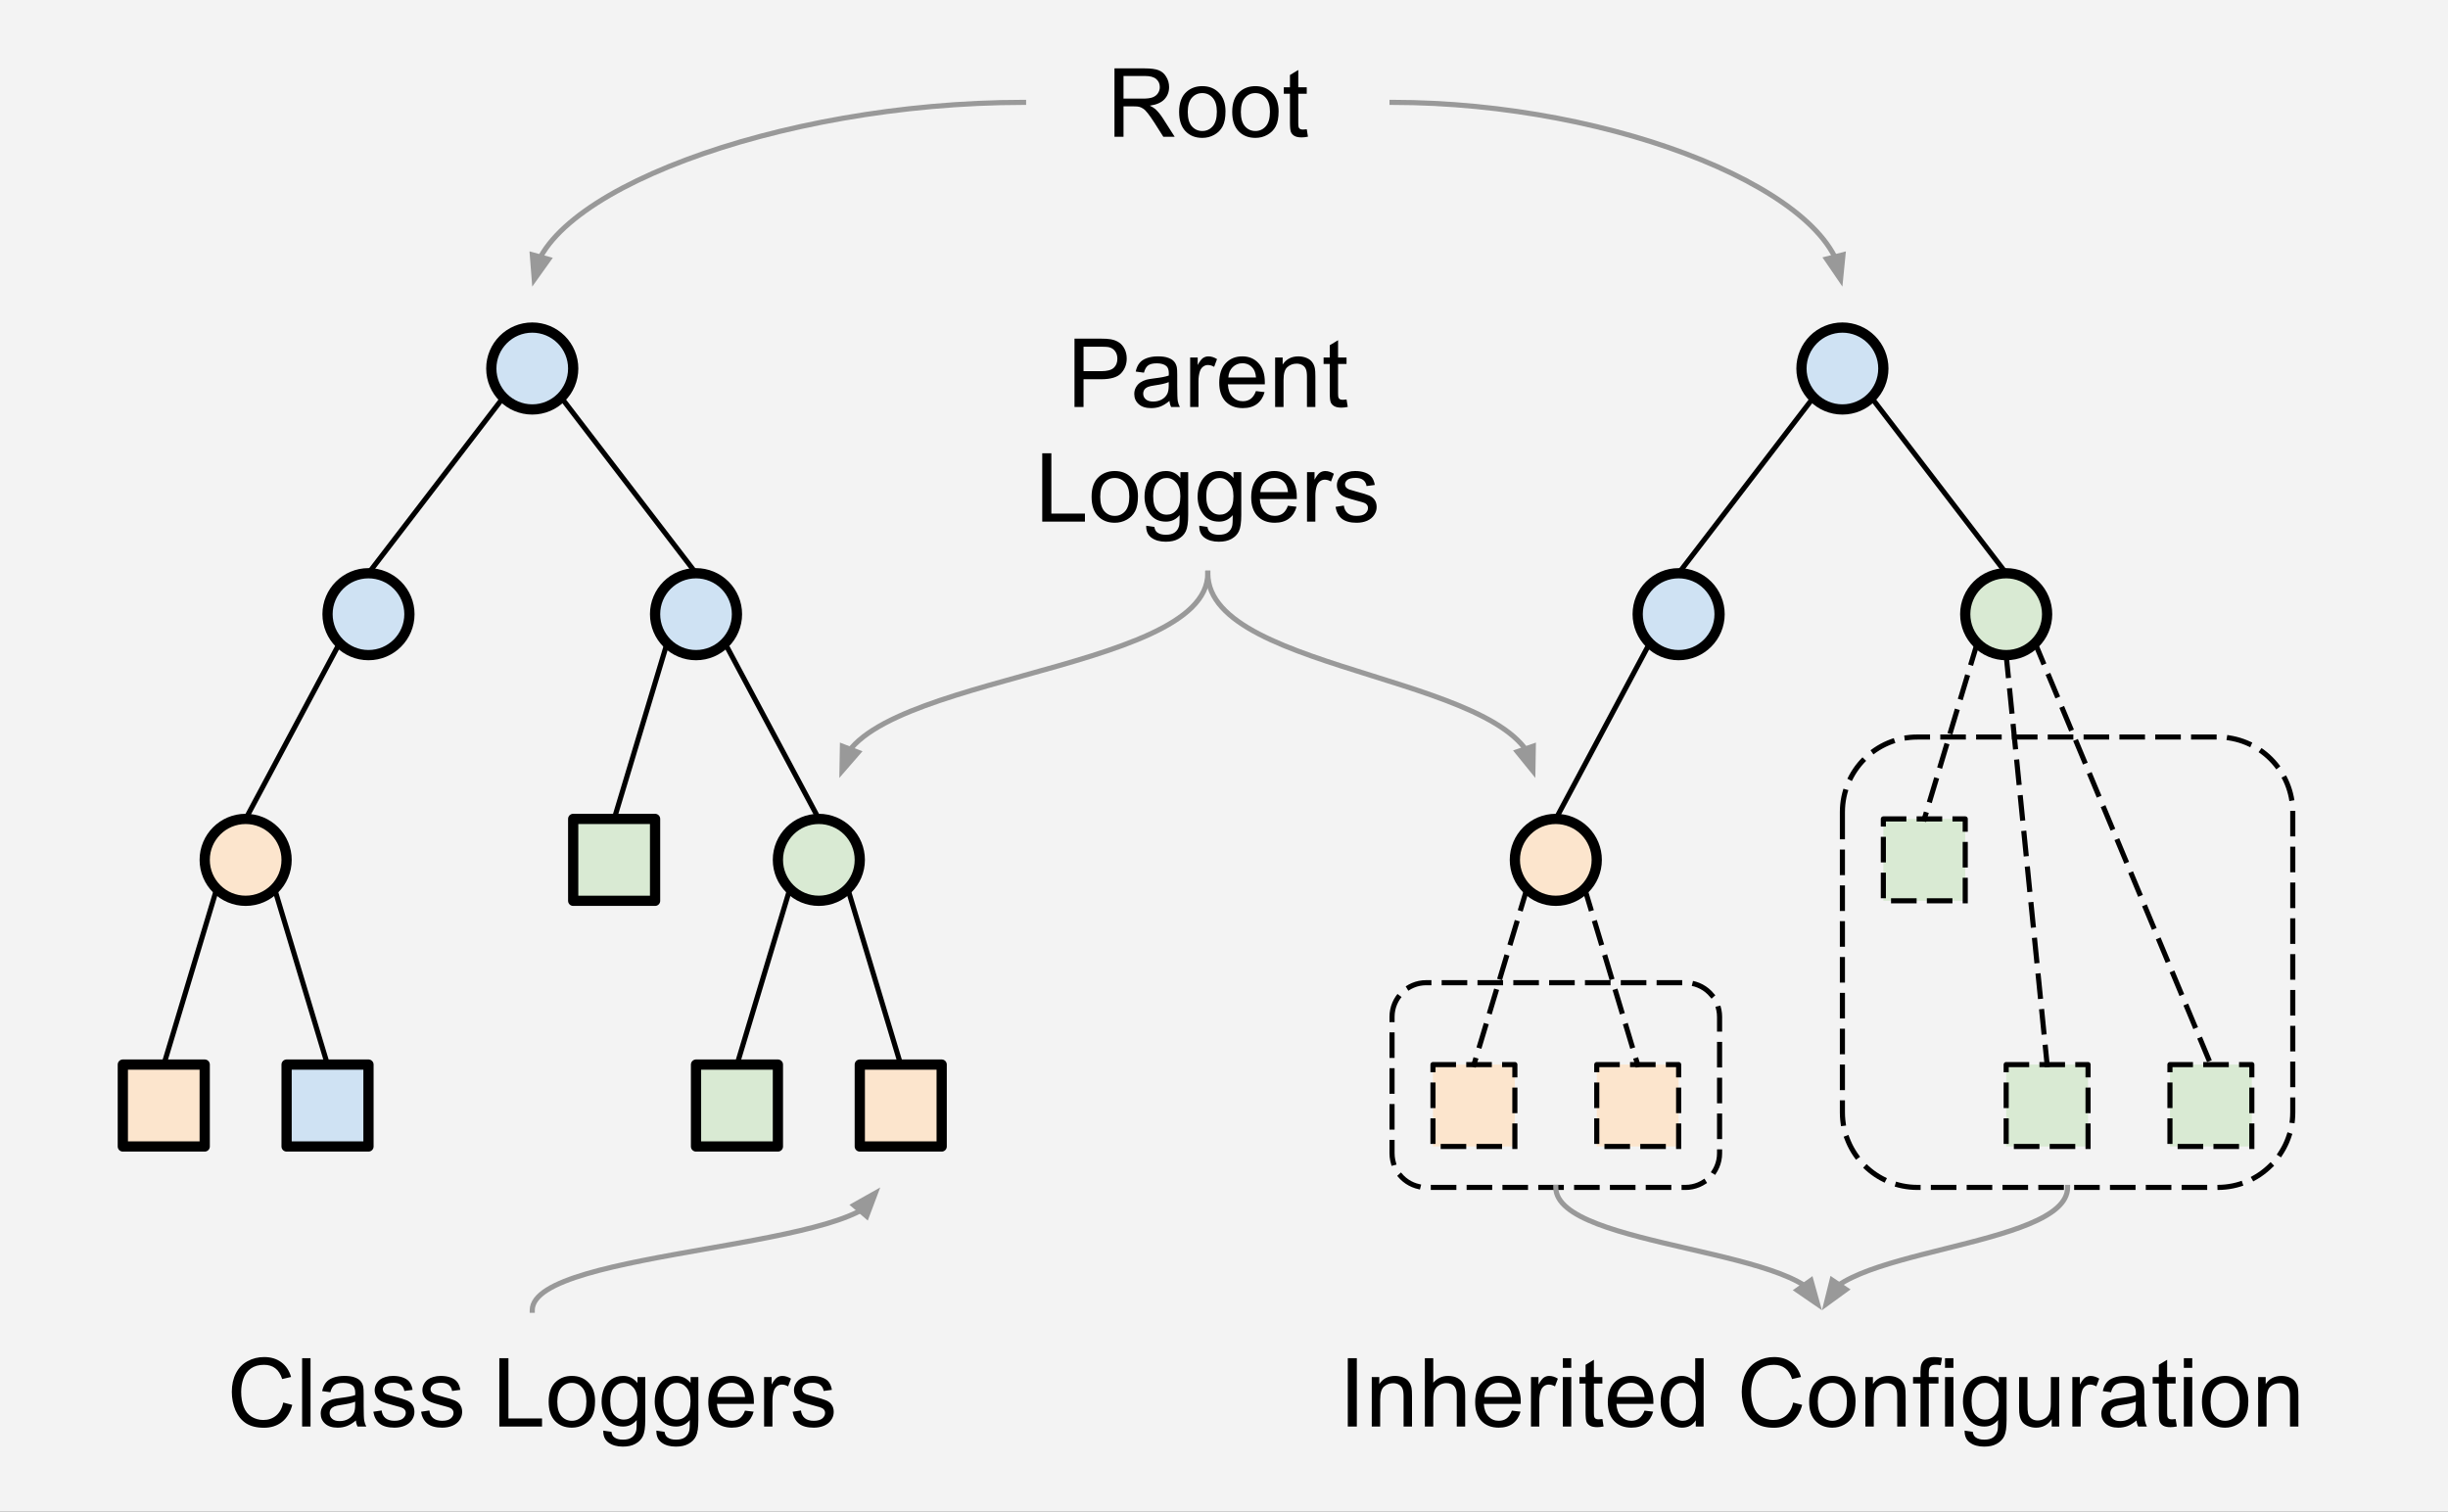 <svg version="1.1" viewBox="0.0 0.0 478.331 295.36" fill="none" stroke="none" stroke-linecap="square" stroke-miterlimit="10" xmlns:xlink="http://www.w3.org/1999/xlink" xmlns="http://www.w3.org/2000/svg"><rect x="0.0" y="0.0" width="478.331" height="295.36" fill="#333333" stroke="none"/><clipPath id="p.0"><path d="m0 0l478.331 0l0 295.36l-478.331 0l0 -295.36z" clip-rule="nonzero"/></clipPath><g clip-path="url(#p.0)"><path fill="#000000" fill-opacity="0.0" d="m0 0l478.331 0l0 295.36l-478.331 0z" fill-rule="evenodd"/><path fill="#f3f3f3" d="m0 0l480.0 0l0 296.0l-480.0 0z" fill-rule="evenodd"/><path fill="#000000" fill-opacity="0.0" d="m288.0 152.0l24.0 0l0 24.0l-24.0 0z" fill-rule="evenodd"/><path fill="#000000" fill-opacity="0.0" d="m152.0 152.0l24.0 0l0 24.0l-24.0 0z" fill-rule="evenodd"/><path fill="#000000" fill-opacity="0.0" d="m88.0 56.0l32.0 0l0 32.0l-32.0 0z" fill-rule="evenodd"/><path fill="#000000" fill-opacity="0.0" d="m344.0 56.0l32.0 0l0 32.0l-32.0 0z" fill-rule="evenodd"/><path fill="#000000" fill-opacity="0.0" d="m272.0 198.667l0 0c0 -3.682 2.985 -6.667 6.667 -6.667l50.666 0c1.768 0 3.464 0.702 4.714 1.953c1.25 1.25 1.953 2.946 1.953 4.714l0 26.666c0 3.682 -2.985 6.667 -6.667 6.667l-50.666 0c-3.682 0 -6.667 -2.985 -6.667 -6.667z" fill-rule="evenodd"/><path stroke="#000000" stroke-width="1.0" stroke-linejoin="round" stroke-linecap="butt" stroke-dasharray="4.0,3.0" d="m272.0 198.667l0 0c0 -3.682 2.985 -6.667 6.667 -6.667l50.666 0c1.768 0 3.464 0.702 4.714 1.953c1.25 1.25 1.953 2.946 1.953 4.714l0 26.666c0 3.682 -2.985 6.667 -6.667 6.667l-50.666 0c-3.682 0 -6.667 -2.985 -6.667 -6.667z" fill-rule="evenodd"/><path fill="#000000" fill-opacity="0.0" d="m360.0 158.667l0 0c0 -8.1 6.567 -14.667 14.667 -14.667l58.666 0l0 0c3.89 0 7.621 1.545 10.371 4.296c2.751 2.751 4.296 6.481 4.296 10.371l0 58.666c0 8.1 -6.567 14.667 -14.667 14.667l-58.666 0c-8.1 0 -14.667 -6.567 -14.667 -14.667z" fill-rule="evenodd"/><path stroke="#000000" stroke-width="1.0" stroke-linejoin="round" stroke-linecap="butt" stroke-dasharray="4.0,3.0" d="m360.0 158.667l0 0c0 -8.1 6.567 -14.667 14.667 -14.667l58.666 0l0 0c3.89 0 7.621 1.545 10.371 4.296c2.751 2.751 4.296 6.481 4.296 10.371l0 58.666c0 8.1 -6.567 14.667 -14.667 14.667l-58.666 0c-8.1 0 -14.667 -6.567 -14.667 -14.667z" fill-rule="evenodd"/><path fill="#cfe2f3" d="m96.0 72.0l0 0c0 -4.418 3.582 -8.0 8.0 -8.0l0 0c2.122 0 4.157 0.843 5.657 2.343c1.5 1.5 2.343 3.535 2.343 5.657l0 0c0 4.418 -3.582 8.0 -8.0 8.0l0 0c-4.418 0 -8.0 -3.582 -8.0 -8.0z" fill-rule="evenodd"/><path stroke="#000000" stroke-width="2.0" stroke-linejoin="round" stroke-linecap="butt" d="m96.0 72.0l0 0c0 -4.418 3.582 -8.0 8.0 -8.0l0 0c2.122 0 4.157 0.843 5.657 2.343c1.5 1.5 2.343 3.535 2.343 5.657l0 0c0 4.418 -3.582 8.0 -8.0 8.0l0 0c-4.418 0 -8.0 -3.582 -8.0 -8.0z" fill-rule="evenodd"/><path fill="#cfe2f3" d="m64.0 120.0l0 0c0 -4.418 3.582 -8.0 8.0 -8.0l0 0c2.122 0 4.157 0.843 5.657 2.343c1.5 1.5 2.343 3.535 2.343 5.657l0 0c0 4.418 -3.582 8.0 -8.0 8.0l0 0c-4.418 0 -8.0 -3.582 -8.0 -8.0z" fill-rule="evenodd"/><path stroke="#000000" stroke-width="2.0" stroke-linejoin="round" stroke-linecap="butt" d="m64.0 120.0l0 0c0 -4.418 3.582 -8.0 8.0 -8.0l0 0c2.122 0 4.157 0.843 5.657 2.343c1.5 1.5 2.343 3.535 2.343 5.657l0 0c0 4.418 -3.582 8.0 -8.0 8.0l0 0c-4.418 0 -8.0 -3.582 -8.0 -8.0z" fill-rule="evenodd"/><path fill="#cfe2f3" d="m128.0 120.0l0 0c0 -4.418 3.582 -8.0 8.0 -8.0l0 0c2.122 0 4.157 0.843 5.657 2.343c1.5 1.5 2.343 3.535 2.343 5.657l0 0c0 4.418 -3.582 8.0 -8.0 8.0l0 0c-4.418 0 -8.0 -3.582 -8.0 -8.0z" fill-rule="evenodd"/><path stroke="#000000" stroke-width="2.0" stroke-linejoin="round" stroke-linecap="butt" d="m128.0 120.0l0 0c0 -4.418 3.582 -8.0 8.0 -8.0l0 0c2.122 0 4.157 0.843 5.657 2.343c1.5 1.5 2.343 3.535 2.343 5.657l0 0c0 4.418 -3.582 8.0 -8.0 8.0l0 0c-4.418 0 -8.0 -3.582 -8.0 -8.0z" fill-rule="evenodd"/><path fill="#fce5cd" d="m40.0 168.0l0 0c0 -4.418 3.582 -8.0 8.0 -8.0l0 0c2.122 0 4.157 0.843 5.657 2.343c1.5 1.5 2.343 3.535 2.343 5.657l0 0c0 4.418 -3.582 8.0 -8.0 8.0l0 0c-4.418 0 -8.0 -3.582 -8.0 -8.0z" fill-rule="evenodd"/><path stroke="#000000" stroke-width="2.0" stroke-linejoin="round" stroke-linecap="butt" d="m40.0 168.0l0 0c0 -4.418 3.582 -8.0 8.0 -8.0l0 0c2.122 0 4.157 0.843 5.657 2.343c1.5 1.5 2.343 3.535 2.343 5.657l0 0c0 4.418 -3.582 8.0 -8.0 8.0l0 0c-4.418 0 -8.0 -3.582 -8.0 -8.0z" fill-rule="evenodd"/><path fill="#d9ead3" d="m112.0 160.0l16.0 0l0 16.0l-16.0 0z" fill-rule="evenodd"/><path stroke="#000000" stroke-width="2.0" stroke-linejoin="round" stroke-linecap="butt" d="m112.0 160.0l16.0 0l0 16.0l-16.0 0z" fill-rule="evenodd"/><path fill="#d9ead3" d="m152.0 168.0l0 0c0 -4.418 3.582 -8.0 8.0 -8.0l0 0c2.122 0 4.157 0.843 5.657 2.343c1.5 1.5 2.343 3.535 2.343 5.657l0 0c0 4.418 -3.582 8.0 -8.0 8.0l0 0c-4.418 0 -8.0 -3.582 -8.0 -8.0z" fill-rule="evenodd"/><path stroke="#000000" stroke-width="2.0" stroke-linejoin="round" stroke-linecap="butt" d="m152.0 168.0l0 0c0 -4.418 3.582 -8.0 8.0 -8.0l0 0c2.122 0 4.157 0.843 5.657 2.343c1.5 1.5 2.343 3.535 2.343 5.657l0 0c0 4.418 -3.582 8.0 -8.0 8.0l0 0c-4.418 0 -8.0 -3.582 -8.0 -8.0z" fill-rule="evenodd"/><path fill="#d9ead3" d="m136.0 208.0l16.0 0l0 16.0l-16.0 0z" fill-rule="evenodd"/><path stroke="#000000" stroke-width="2.0" stroke-linejoin="round" stroke-linecap="butt" d="m136.0 208.0l16.0 0l0 16.0l-16.0 0z" fill-rule="evenodd"/><path fill="#fce5cd" d="m168.0 208.0l16.0 0l0 16.0l-16.0 0z" fill-rule="evenodd"/><path stroke="#000000" stroke-width="2.0" stroke-linejoin="round" stroke-linecap="butt" d="m168.0 208.0l16.0 0l0 16.0l-16.0 0z" fill-rule="evenodd"/><path fill="#fce5cd" d="m24.0 208.0l16.0 0l0 16.0l-16.0 0z" fill-rule="evenodd"/><path stroke="#000000" stroke-width="2.0" stroke-linejoin="round" stroke-linecap="butt" d="m24.0 208.0l16.0 0l0 16.0l-16.0 0z" fill-rule="evenodd"/><path fill="#cfe2f3" d="m56.0 208.0l16.0 0l0 16.0l-16.0 0z" fill-rule="evenodd"/><path stroke="#000000" stroke-width="2.0" stroke-linejoin="round" stroke-linecap="butt" d="m56.0 208.0l16.0 0l0 16.0l-16.0 0z" fill-rule="evenodd"/><path fill="#000000" fill-opacity="0.0" d="m98.343 77.657l-26.331 34.331" fill-rule="evenodd"/><path stroke="#000000" stroke-width="1.0" stroke-linejoin="round" stroke-linecap="butt" d="m98.343 77.657l-26.331 34.331" fill-rule="evenodd"/><path fill="#000000" fill-opacity="0.0" d="m109.657 77.657l26.331 34.331" fill-rule="evenodd"/><path stroke="#000000" stroke-width="1.0" stroke-linejoin="round" stroke-linecap="butt" d="m109.657 77.657l26.331 34.331" fill-rule="evenodd"/><path fill="#000000" fill-opacity="0.0" d="m66.343 125.657l-18.331 34.331" fill-rule="evenodd"/><path stroke="#000000" stroke-width="1.0" stroke-linejoin="round" stroke-linecap="butt" d="m66.343 125.657l-18.331 34.331" fill-rule="evenodd"/><path fill="#000000" fill-opacity="0.0" d="m130.343 125.657l-10.331 34.331" fill-rule="evenodd"/><path stroke="#000000" stroke-width="1.0" stroke-linejoin="round" stroke-linecap="butt" d="m130.343 125.657l-10.331 34.331" fill-rule="evenodd"/><path fill="#000000" fill-opacity="0.0" d="m141.657 125.657l18.331 34.331" fill-rule="evenodd"/><path stroke="#000000" stroke-width="1.0" stroke-linejoin="round" stroke-linecap="butt" d="m141.657 125.657l18.331 34.331" fill-rule="evenodd"/><path fill="#000000" fill-opacity="0.0" d="m154.343 173.657l-10.331 34.331" fill-rule="evenodd"/><path stroke="#000000" stroke-width="1.0" stroke-linejoin="round" stroke-linecap="butt" d="m154.343 173.657l-10.331 34.331" fill-rule="evenodd"/><path fill="#000000" fill-opacity="0.0" d="m165.657 173.657l10.331 34.331" fill-rule="evenodd"/><path stroke="#000000" stroke-width="1.0" stroke-linejoin="round" stroke-linecap="butt" d="m165.657 173.657l10.331 34.331" fill-rule="evenodd"/><path fill="#000000" fill-opacity="0.0" d="m42.343 173.657l-10.331 34.331" fill-rule="evenodd"/><path stroke="#000000" stroke-width="1.0" stroke-linejoin="round" stroke-linecap="butt" d="m42.343 173.657l-10.331 34.331" fill-rule="evenodd"/><path fill="#000000" fill-opacity="0.0" d="m53.657 173.657l10.331 34.331" fill-rule="evenodd"/><path stroke="#000000" stroke-width="1.0" stroke-linejoin="round" stroke-linecap="butt" d="m53.657 173.657l10.331 34.331" fill-rule="evenodd"/><path fill="#cfe2f3" d="m352.0 72.0l0 0c0 -4.418 3.582 -8.0 8.0 -8.0l0 0c2.122 0 4.157 0.843 5.657 2.343c1.5 1.5 2.343 3.535 2.343 5.657l0 0c0 4.418 -3.582 8.0 -8.0 8.0l0 0c-4.418 0 -8.0 -3.582 -8.0 -8.0z" fill-rule="evenodd"/><path stroke="#000000" stroke-width="2.0" stroke-linejoin="round" stroke-linecap="butt" d="m352.0 72.0l0 0c0 -4.418 3.582 -8.0 8.0 -8.0l0 0c2.122 0 4.157 0.843 5.657 2.343c1.5 1.5 2.343 3.535 2.343 5.657l0 0c0 4.418 -3.582 8.0 -8.0 8.0l0 0c-4.418 0 -8.0 -3.582 -8.0 -8.0z" fill-rule="evenodd"/><path fill="#cfe2f3" d="m320.0 120.0l0 0c0 -4.418 3.582 -8.0 8.0 -8.0l0 0c2.122 0 4.157 0.843 5.657 2.343c1.5 1.5 2.343 3.535 2.343 5.657l0 0c0 4.418 -3.582 8.0 -8.0 8.0l0 0c-4.418 0 -8.0 -3.582 -8.0 -8.0z" fill-rule="evenodd"/><path stroke="#000000" stroke-width="2.0" stroke-linejoin="round" stroke-linecap="butt" d="m320.0 120.0l0 0c0 -4.418 3.582 -8.0 8.0 -8.0l0 0c2.122 0 4.157 0.843 5.657 2.343c1.5 1.5 2.343 3.535 2.343 5.657l0 0c0 4.418 -3.582 8.0 -8.0 8.0l0 0c-4.418 0 -8.0 -3.582 -8.0 -8.0z" fill-rule="evenodd"/><path fill="#d9ead3" d="m384.0 120.0l0 0c0 -4.418 3.582 -8.0 8.0 -8.0l0 0c2.122 0 4.157 0.843 5.657 2.343c1.5 1.5 2.343 3.535 2.343 5.657l0 0c0 4.418 -3.582 8.0 -8.0 8.0l0 0c-4.418 0 -8.0 -3.582 -8.0 -8.0z" fill-rule="evenodd"/><path stroke="#000000" stroke-width="2.0" stroke-linejoin="round" stroke-linecap="butt" d="m384.0 120.0l0 0c0 -4.418 3.582 -8.0 8.0 -8.0l0 0c2.122 0 4.157 0.843 5.657 2.343c1.5 1.5 2.343 3.535 2.343 5.657l0 0c0 4.418 -3.582 8.0 -8.0 8.0l0 0c-4.418 0 -8.0 -3.582 -8.0 -8.0z" fill-rule="evenodd"/><path fill="#fce5cd" d="m296.0 168.0l0 0c0 -4.418 3.582 -8.0 8.0 -8.0l0 0c2.122 0 4.157 0.843 5.657 2.343c1.5 1.5 2.343 3.535 2.343 5.657l0 0c0 4.418 -3.582 8.0 -8.0 8.0l0 0c-4.418 0 -8.0 -3.582 -8.0 -8.0z" fill-rule="evenodd"/><path stroke="#000000" stroke-width="2.0" stroke-linejoin="round" stroke-linecap="butt" d="m296.0 168.0l0 0c0 -4.418 3.582 -8.0 8.0 -8.0l0 0c2.122 0 4.157 0.843 5.657 2.343c1.5 1.5 2.343 3.535 2.343 5.657l0 0c0 4.418 -3.582 8.0 -8.0 8.0l0 0c-4.418 0 -8.0 -3.582 -8.0 -8.0z" fill-rule="evenodd"/><path fill="#d9ead3" d="m368.0 160.0l16.0 0l0 16.0l-16.0 0z" fill-rule="evenodd"/><path stroke="#000000" stroke-width="1.0" stroke-linejoin="round" stroke-linecap="butt" stroke-dasharray="4.0,3.0" d="m368.0 160.0l16.0 0l0 16.0l-16.0 0z" fill-rule="evenodd"/><path fill="#d9ead3" d="m392.0 208.0l16.0 0l0 16.0l-16.0 0z" fill-rule="evenodd"/><path stroke="#000000" stroke-width="1.0" stroke-linejoin="round" stroke-linecap="butt" stroke-dasharray="4.0,3.0" d="m392.0 208.0l16.0 0l0 16.0l-16.0 0z" fill-rule="evenodd"/><path fill="#d9ead3" d="m424.0 208.0l16.0 0l0 16.0l-16.0 0z" fill-rule="evenodd"/><path stroke="#000000" stroke-width="1.0" stroke-linejoin="round" stroke-linecap="butt" stroke-dasharray="4.0,3.0" d="m424.0 208.0l16.0 0l0 16.0l-16.0 0z" fill-rule="evenodd"/><path fill="#fce5cd" d="m280.0 208.0l16.0 0l0 16.0l-16.0 0z" fill-rule="evenodd"/><path stroke="#000000" stroke-width="1.0" stroke-linejoin="round" stroke-linecap="butt" stroke-dasharray="4.0,3.0" d="m280.0 208.0l16.0 0l0 16.0l-16.0 0z" fill-rule="evenodd"/><path fill="#fce5cd" d="m312.0 208.0l16.0 0l0 16.0l-16.0 0z" fill-rule="evenodd"/><path stroke="#000000" stroke-width="1.0" stroke-linejoin="round" stroke-linecap="butt" stroke-dasharray="4.0,3.0" d="m312.0 208.0l16.0 0l0 16.0l-16.0 0z" fill-rule="evenodd"/><path fill="#000000" fill-opacity="0.0" d="m354.343 77.657l-26.331 34.331" fill-rule="evenodd"/><path stroke="#000000" stroke-width="1.0" stroke-linejoin="round" stroke-linecap="butt" d="m354.343 77.657l-26.331 34.331" fill-rule="evenodd"/><path fill="#000000" fill-opacity="0.0" d="m365.657 77.657l26.331 34.331" fill-rule="evenodd"/><path stroke="#000000" stroke-width="1.0" stroke-linejoin="round" stroke-linecap="butt" d="m365.657 77.657l26.331 34.331" fill-rule="evenodd"/><path fill="#000000" fill-opacity="0.0" d="m322.343 125.657l-18.331 34.331" fill-rule="evenodd"/><path stroke="#000000" stroke-width="1.0" stroke-linejoin="round" stroke-linecap="butt" d="m322.343 125.657l-18.331 34.331" fill-rule="evenodd"/><path fill="#000000" fill-opacity="0.0" d="m386.343 125.657l-10.331 34.331" fill-rule="evenodd"/><path stroke="#000000" stroke-width="1.0" stroke-linejoin="round" stroke-linecap="butt" stroke-dasharray="4.0,3.0" d="m386.343 125.657l-10.331 34.331" fill-rule="evenodd"/><path fill="#000000" fill-opacity="0.0" d="m392.0 128.0l8.0 80.0" fill-rule="evenodd"/><path stroke="#000000" stroke-width="1.0" stroke-linejoin="round" stroke-linecap="butt" stroke-dasharray="4.0,3.0" d="m392.0 128.0l8.0 80.0" fill-rule="evenodd"/><path fill="#000000" fill-opacity="0.0" d="m397.657 125.657l34.331 82.331" fill-rule="evenodd"/><path stroke="#000000" stroke-width="1.0" stroke-linejoin="round" stroke-linecap="butt" stroke-dasharray="4.0,3.0" d="m397.657 125.657l34.331 82.331" fill-rule="evenodd"/><path fill="#000000" fill-opacity="0.0" d="m298.343 173.657l-10.331 34.331" fill-rule="evenodd"/><path stroke="#000000" stroke-width="1.0" stroke-linejoin="round" stroke-linecap="butt" stroke-dasharray="4.0,3.0" d="m298.343 173.657l-10.331 34.331" fill-rule="evenodd"/><path fill="#000000" fill-opacity="0.0" d="m309.657 173.657l10.331 34.331" fill-rule="evenodd"/><path stroke="#000000" stroke-width="1.0" stroke-linejoin="round" stroke-linecap="butt" stroke-dasharray="4.0,3.0" d="m309.657 173.657l10.331 34.331" fill-rule="evenodd"/><path fill="#000000" fill-opacity="0.0" d="m200.0 8.0l72.0 0l0 24.0l-72.0 0z" fill-rule="evenodd"/><path fill="#000000" d="m217.765 26.72l0 -13.359l5.922 0q1.781 0 2.703 0.359q0.938 0.359 1.484 1.281q0.562 0.906 0.562 2.016q0 1.406 -0.922 2.391q-0.922 0.969 -2.844 1.234q0.703 0.344 1.078 0.672q0.766 0.703 1.453 1.766l2.328 3.641l-2.219 0l-1.766 -2.781q-0.781 -1.203 -1.281 -1.828q-0.5 -0.641 -0.906 -0.891q-0.391 -0.266 -0.797 -0.359q-0.297 -0.078 -0.984 -0.078l-2.047 0l0 5.938l-1.766 0zm1.766 -7.453l3.797 0q1.219 0 1.891 -0.25q0.688 -0.266 1.047 -0.812q0.359 -0.547 0.359 -1.188q0 -0.953 -0.688 -1.562q-0.688 -0.609 -2.188 -0.609l-4.219 0l0 4.422zm10.864 2.609q0 -2.688 1.484 -3.969q1.25 -1.078 3.047 -1.078q2.0 0 3.266 1.312q1.266 1.297 1.266 3.609q0 1.859 -0.562 2.938q-0.562 1.062 -1.641 1.656q-1.062 0.594 -2.328 0.594q-2.031 0 -3.281 -1.297q-1.25 -1.312 -1.25 -3.766zm1.688 0q0 1.859 0.797 2.797q0.812 0.922 2.047 0.922q1.219 0 2.031 -0.922q0.812 -0.938 0.812 -2.844q0 -1.797 -0.812 -2.719q-0.812 -0.922 -2.031 -0.922q-1.234 0 -2.047 0.922q-0.797 0.906 -0.797 2.766zm8.688 0q0 -2.688 1.484 -3.969q1.25 -1.078 3.047 -1.078q2.0 0 3.266 1.312q1.266 1.297 1.266 3.609q0 1.859 -0.562 2.938q-0.562 1.062 -1.641 1.656q-1.062 0.594 -2.328 0.594q-2.031 0 -3.281 -1.297q-1.25 -1.312 -1.25 -3.766zm1.688 0q0 1.859 0.797 2.797q0.812 0.922 2.047 0.922q1.219 0 2.031 -0.922q0.812 -0.938 0.812 -2.844q0 -1.797 -0.812 -2.719q-0.812 -0.922 -2.031 -0.922q-1.234 0 -2.047 0.922q-0.797 0.906 -0.797 2.766zm12.876 3.375l0.234 1.453q-0.688 0.141 -1.234 0.141q-0.891 0 -1.391 -0.281q-0.484 -0.281 -0.688 -0.734q-0.203 -0.469 -0.203 -1.938l0 -5.578l-1.203 0l0 -1.266l1.203 0l0 -2.391l1.625 -0.984l0 3.375l1.656 0l0 1.266l-1.656 0l0 5.672q0 0.688 0.078 0.891q0.094 0.203 0.281 0.328q0.203 0.109 0.578 0.109q0.266 0 0.719 -0.062z" fill-rule="nonzero"/><path fill="#000000" fill-opacity="0.0" d="m200.0 20.0c-48.0 0 -96.0 18.0 -96.0 36.0" fill-rule="evenodd"/><path stroke="#999999" stroke-width="1.0" stroke-linejoin="round" stroke-linecap="butt" d="m200.0 20.0c-24.0 0 -48.0 4.5 -66.0 11.25c-9.0 3.375 -16.5 7.312 -21.75 11.531c-2.625 2.109 -4.688 4.289 -6.094 6.504c-0.176 0.277 -0.341 0.554 -0.496 0.832l-0.055 0.101" fill-rule="evenodd"/><path fill="#999999" stroke="#999999" stroke-width="1.0" stroke-linecap="butt" d="m104.014 49.777l0.377 4.815l2.806 -3.931z" fill-rule="evenodd"/><path fill="#000000" fill-opacity="0.0" d="m272.0 20.0c44.0 0 88.0 18.0 88.0 36.0" fill-rule="evenodd"/><path stroke="#999999" stroke-width="1.0" stroke-linejoin="round" stroke-linecap="butt" d="m272.0 20.0c22.0 0 44.0 4.5 60.5 11.25c8.25 3.375 15.125 7.312 19.938 11.531c2.406 2.109 4.297 4.289 5.586 6.504c0.161 0.277 0.313 0.554 0.455 0.832l0.035 0.07" fill-rule="evenodd"/><path fill="#999999" stroke="#999999" stroke-width="1.0" stroke-linecap="butt" d="m356.913 50.597l2.725 3.987l0.475 -4.806z" fill-rule="evenodd"/><path fill="#000000" fill-opacity="0.0" d="m160.0 56.0l152.0 0l0 56.0l-152.0 0z" fill-rule="evenodd"/><path fill="#000000" d="m209.954 79.52l0 -13.359l5.047 0q1.328 0 2.031 0.125q0.969 0.172 1.641 0.641q0.672 0.453 1.078 1.281q0.406 0.828 0.406 1.828q0 1.703 -1.094 2.891q-1.078 1.172 -3.922 1.172l-3.422 0l0 5.422l-1.766 0zm1.766 -7.0l3.453 0q1.719 0 2.438 -0.641q0.719 -0.641 0.719 -1.797q0 -0.844 -0.422 -1.438q-0.422 -0.594 -1.125 -0.781q-0.438 -0.125 -1.641 -0.125l-3.422 0l0 4.781zm16.787 5.812q-0.922 0.766 -1.766 1.094q-0.828 0.312 -1.797 0.312q-1.594 0 -2.453 -0.781q-0.859 -0.781 -0.859 -1.984q0 -0.719 0.328 -1.297q0.328 -0.594 0.844 -0.938q0.531 -0.359 1.188 -0.547q0.469 -0.125 1.453 -0.25q1.984 -0.234 2.922 -0.562q0.016 -0.344 0.016 -0.422q0 -1.0 -0.469 -1.422q-0.625 -0.547 -1.875 -0.547q-1.156 0 -1.703 0.406q-0.547 0.406 -0.812 1.422l-1.609 -0.219q0.219 -1.016 0.719 -1.641q0.5 -0.641 1.453 -0.984q0.953 -0.344 2.188 -0.344q1.25 0 2.016 0.297q0.781 0.281 1.141 0.734q0.375 0.438 0.516 1.109q0.078 0.422 0.078 1.516l0 2.188q0 2.281 0.109 2.891q0.109 0.594 0.406 1.156l-1.703 0q-0.266 -0.516 -0.328 -1.188zm-0.141 -3.672q-0.891 0.375 -2.672 0.625q-1.016 0.141 -1.438 0.328q-0.422 0.188 -0.656 0.531q-0.219 0.344 -0.219 0.781q0 0.656 0.5 1.094q0.5 0.438 1.453 0.438q0.938 0 1.672 -0.406q0.75 -0.422 1.094 -1.141q0.266 -0.562 0.266 -1.641l0 -0.609zm4.188 4.859l0 -9.672l1.469 0l0 1.469q0.562 -1.031 1.031 -1.359q0.484 -0.328 1.062 -0.328q0.828 0 1.688 0.531l-0.562 1.516q-0.609 -0.359 -1.203 -0.359q-0.547 0 -0.969 0.328q-0.422 0.328 -0.609 0.891q-0.281 0.875 -0.281 1.922l0 5.062l-1.625 0zm12.853 -3.109l1.688 0.203q-0.406 1.484 -1.484 2.312q-1.078 0.812 -2.766 0.812q-2.125 0 -3.375 -1.297q-1.234 -1.312 -1.234 -3.672q0 -2.453 1.25 -3.797q1.266 -1.344 3.266 -1.344q1.938 0 3.156 1.328q1.234 1.312 1.234 3.703q0 0.156 0 0.438l-7.219 0q0.094 1.594 0.906 2.453q0.812 0.844 2.016 0.844q0.906 0 1.547 -0.469q0.641 -0.484 1.016 -1.516zm-5.391 -2.656l5.406 0q-0.109 -1.219 -0.625 -1.828q-0.781 -0.953 -2.031 -0.953q-1.125 0 -1.906 0.766q-0.766 0.75 -0.844 2.016zm9.141 5.766l0 -9.672l1.469 0l0 1.375q1.062 -1.594 3.078 -1.594q0.875 0 1.609 0.312q0.734 0.312 1.094 0.828q0.375 0.5 0.516 1.203q0.094 0.453 0.094 1.594l0 5.953l-1.641 0l0 -5.891q0 -1.0 -0.203 -1.484q-0.188 -0.5 -0.672 -0.797q-0.484 -0.297 -1.141 -0.297q-1.047 0 -1.812 0.672q-0.75 0.656 -0.75 2.516l0 5.281l-1.641 0zm13.954 -1.469l0.234 1.453q-0.688 0.141 -1.234 0.141q-0.891 0 -1.391 -0.281q-0.484 -0.281 -0.688 -0.734q-0.203 -0.469 -0.203 -1.938l0 -5.578l-1.203 0l0 -1.266l1.203 0l0 -2.391l1.625 -0.984l0 3.375l1.656 0l0 1.266l-1.656 0l0 5.672q0 0.688 0.078 0.891q0.094 0.203 0.281 0.328q0.203 0.109 0.578 0.109q0.266 0 0.719 -0.062z" fill-rule="nonzero"/><path fill="#000000" d="m203.65 101.92l0 -13.359l1.781 0l0 11.781l6.562 0l0 1.578l-8.344 0zm9.641 -4.844q0 -2.688 1.484 -3.969q1.25 -1.078 3.047 -1.078q2.0 0 3.266 1.312q1.266 1.297 1.266 3.609q0 1.859 -0.562 2.938q-0.562 1.062 -1.641 1.656q-1.062 0.594 -2.328 0.594q-2.031 0 -3.281 -1.297q-1.25 -1.312 -1.25 -3.766zm1.688 0q0 1.859 0.797 2.797q0.812 0.922 2.047 0.922q1.219 0 2.031 -0.922q0.812 -0.938 0.812 -2.844q0 -1.797 -0.812 -2.719q-0.812 -0.922 -2.031 -0.922q-1.234 0 -2.047 0.922q-0.797 0.906 -0.797 2.766zm8.985 5.641l1.594 0.234q0.109 0.75 0.562 1.078q0.609 0.453 1.672 0.453q1.141 0 1.75 -0.453q0.625 -0.453 0.844 -1.266q0.125 -0.5 0.109 -2.109q-1.062 1.266 -2.672 1.266q-2.0 0 -3.094 -1.438q-1.094 -1.438 -1.094 -3.453q0 -1.391 0.5 -2.562q0.516 -1.172 1.453 -1.797q0.953 -0.641 2.25 -0.641q1.703 0 2.812 1.375l0 -1.156l1.516 0l0 8.359q0 2.266 -0.469 3.203q-0.453 0.938 -1.453 1.484q-0.984 0.547 -2.453 0.547q-1.719 0 -2.797 -0.781q-1.062 -0.766 -1.031 -2.344zm1.359 -5.812q0 1.906 0.75 2.781q0.766 0.875 1.906 0.875q1.125 0 1.891 -0.859q0.766 -0.875 0.766 -2.734q0 -1.781 -0.797 -2.672q-0.781 -0.906 -1.891 -0.906q-1.094 0 -1.859 0.891q-0.766 0.875 -0.766 2.625zm9.016 5.812l1.594 0.234q0.109 0.75 0.562 1.078q0.609 0.453 1.672 0.453q1.141 0 1.75 -0.453q0.625 -0.453 0.844 -1.266q0.125 -0.5 0.109 -2.109q-1.062 1.266 -2.672 1.266q-2.0 0 -3.094 -1.438q-1.094 -1.438 -1.094 -3.453q0 -1.391 0.5 -2.562q0.516 -1.172 1.453 -1.797q0.953 -0.641 2.25 -0.641q1.703 0 2.812 1.375l0 -1.156l1.516 0l0 8.359q0 2.266 -0.469 3.203q-0.453 0.938 -1.453 1.484q-0.984 0.547 -2.453 0.547q-1.719 0 -2.797 -0.781q-1.062 -0.766 -1.031 -2.344zm1.359 -5.812q0 1.906 0.75 2.781q0.766 0.875 1.906 0.875q1.125 0 1.891 -0.859q0.766 -0.875 0.766 -2.734q0 -1.781 -0.797 -2.672q-0.781 -0.906 -1.891 -0.906q-1.094 0 -1.859 0.891q-0.766 0.875 -0.766 2.625zm15.954 1.906l1.688 0.203q-0.406 1.484 -1.484 2.312q-1.078 0.812 -2.766 0.812q-2.125 0 -3.375 -1.297q-1.234 -1.312 -1.234 -3.672q0 -2.453 1.25 -3.797q1.266 -1.344 3.266 -1.344q1.938 0 3.156 1.328q1.234 1.312 1.234 3.703q0 0.156 0 0.438l-7.219 0q0.094 1.594 0.906 2.453q0.812 0.844 2.016 0.844q0.906 0 1.547 -0.469q0.641 -0.484 1.016 -1.516zm-5.391 -2.656l5.406 0q-0.109 -1.219 -0.625 -1.828q-0.781 -0.953 -2.031 -0.953q-1.125 0 -1.906 0.766q-0.766 0.75 -0.844 2.016zm9.126 5.766l0 -9.672l1.469 0l0 1.469q0.562 -1.031 1.031 -1.359q0.484 -0.328 1.062 -0.328q0.828 0 1.688 0.531l-0.562 1.516q-0.609 -0.359 -1.203 -0.359q-0.547 0 -0.969 0.328q-0.422 0.328 -0.609 0.891q-0.281 0.875 -0.281 1.922l0 5.062l-1.625 0zm5.572 -2.891l1.625 -0.25q0.125 0.969 0.75 1.5q0.625 0.516 1.75 0.516q1.125 0 1.672 -0.453q0.547 -0.469 0.547 -1.094q0 -0.547 -0.484 -0.875q-0.328 -0.219 -1.672 -0.547q-1.812 -0.469 -2.516 -0.797q-0.688 -0.328 -1.047 -0.906q-0.359 -0.594 -0.359 -1.312q0 -0.641 0.297 -1.188q0.297 -0.562 0.812 -0.922q0.375 -0.281 1.031 -0.469q0.672 -0.203 1.422 -0.203q1.141 0 2.0 0.328q0.859 0.328 1.266 0.891q0.422 0.562 0.578 1.5l-1.609 0.219q-0.109 -0.75 -0.641 -1.172q-0.516 -0.422 -1.469 -0.422q-1.141 0 -1.625 0.375q-0.469 0.375 -0.469 0.875q0 0.312 0.188 0.578q0.203 0.266 0.641 0.438q0.234 0.094 1.438 0.422q1.75 0.453 2.438 0.75q0.688 0.297 1.078 0.859q0.391 0.562 0.391 1.406q0 0.828 -0.484 1.547q-0.469 0.719 -1.375 1.125q-0.906 0.391 -2.047 0.391q-1.875 0 -2.875 -0.781q-0.984 -0.781 -1.25 -2.328z" fill-rule="nonzero"/><path fill="#000000" fill-opacity="0.0" d="m236.0 112.0c0 10.0 -18.0 15.0 -36.0 20.0c-18.0 5.0 -36.0 10.0 -36.0 20.0" fill-rule="evenodd"/><path stroke="#999999" stroke-width="1.0" stroke-linejoin="round" stroke-linecap="butt" d="m236.0 112.0c0 10.0 -18.0 15.0 -36.0 20.0c-9.0 2.5 -18.0 5.0 -24.75 8.125c-3.375 1.562 -6.188 3.281 -8.156 5.234c-0.246 0.244 -0.479 0.492 -0.698 0.744c-0.055 0.063 -0.109 0.126 -0.162 0.189l-0.086 0.105" fill-rule="evenodd"/><path fill="#999999" stroke="#999999" stroke-width="1.0" stroke-linecap="butt" d="m164.605 145.806l-0.082 4.829l3.167 -3.646z" fill-rule="evenodd"/><path fill="#000000" fill-opacity="0.0" d="m236.0 112.0c0 10.0 16.0 15.0 32.0 20.0c16.0 5.0 32.0 10.0 32.0 20.0" fill-rule="evenodd"/><path stroke="#999999" stroke-width="1.0" stroke-linejoin="round" stroke-linecap="butt" d="m236.0 112.0c0 10.0 16.0 15.0 32.0 20.0c8.0 2.5 16.0 5.0 22.0 8.125c3.0 1.562 5.5 3.281 7.25 5.234c0.219 0.244 0.426 0.492 0.621 0.744c0.049 0.063 0.097 0.126 0.144 0.189l0.027 0.036" fill-rule="evenodd"/><path fill="#999999" stroke="#999999" stroke-width="1.0" stroke-linecap="butt" d="m296.48 146.868l3.043 3.75l0.08 -4.829z" fill-rule="evenodd"/><path fill="#000000" fill-opacity="0.0" d="m224.0 256.0l264.0 0l0 32.0l-264.0 0z" fill-rule="evenodd"/><path fill="#000000" d="m263.355 278.72l0 -13.359l1.766 0l0 13.359l-1.766 0zm4.683 0l0 -9.672l1.469 0l0 1.375q1.062 -1.594 3.078 -1.594q0.875 0 1.609 0.312q0.734 0.312 1.094 0.828q0.375 0.5 0.516 1.203q0.094 0.453 0.094 1.594l0 5.953l-1.641 0l0 -5.891q0 -1.0 -0.203 -1.484q-0.188 -0.5 -0.672 -0.797q-0.484 -0.297 -1.141 -0.297q-1.047 0 -1.812 0.672q-0.75 0.656 -0.75 2.516l0 5.281l-1.641 0zm10.376 0l0 -13.359l1.641 0l0 4.797q1.141 -1.328 2.891 -1.328q1.078 0 1.859 0.422q0.797 0.422 1.141 1.172q0.344 0.75 0.344 2.172l0 6.125l-1.641 0l0 -6.125q0 -1.234 -0.531 -1.797q-0.531 -0.562 -1.516 -0.562q-0.719 0 -1.359 0.391q-0.641 0.375 -0.922 1.016q-0.266 0.641 -0.266 1.781l0 5.297l-1.641 0zm17.001 -3.109l1.688 0.203q-0.406 1.484 -1.484 2.312q-1.078 0.812 -2.766 0.812q-2.125 0 -3.375 -1.297q-1.234 -1.312 -1.234 -3.672q0 -2.453 1.25 -3.797q1.266 -1.344 3.266 -1.344q1.938 0 3.156 1.328q1.234 1.312 1.234 3.703q0 0.156 0 0.438l-7.219 0q0.094 1.594 0.906 2.453q0.812 0.844 2.016 0.844q0.906 0 1.547 -0.469q0.641 -0.484 1.016 -1.516zm-5.391 -2.656l5.406 0q-0.109 -1.219 -0.625 -1.828q-0.781 -0.953 -2.031 -0.953q-1.125 0 -1.906 0.766q-0.766 0.75 -0.844 2.016zm9.126 5.766l0 -9.672l1.469 0l0 1.469q0.562 -1.031 1.031 -1.359q0.484 -0.328 1.062 -0.328q0.828 0 1.688 0.531l-0.562 1.516q-0.609 -0.359 -1.203 -0.359q-0.547 0 -0.969 0.328q-0.422 0.328 -0.609 0.891q-0.281 0.875 -0.281 1.922l0 5.062l-1.625 0zm6.228 -11.469l0 -1.891l1.641 0l0 1.891l-1.641 0zm0 11.469l0 -9.672l1.641 0l0 9.672l-1.641 0zm7.723 -1.469l0.234 1.453q-0.688 0.141 -1.234 0.141q-0.891 0 -1.391 -0.281q-0.484 -0.281 -0.688 -0.734q-0.203 -0.469 -0.203 -1.938l0 -5.578l-1.203 0l0 -1.266l1.203 0l0 -2.391l1.625 -0.984l0 3.375l1.656 0l0 1.266l-1.656 0l0 5.672q0 0.688 0.078 0.891q0.094 0.203 0.281 0.328q0.203 0.109 0.578 0.109q0.266 0 0.719 -0.062zm8.23 -1.641l1.688 0.203q-0.406 1.484 -1.484 2.312q-1.078 0.812 -2.766 0.812q-2.125 0 -3.375 -1.297q-1.234 -1.312 -1.234 -3.672q0 -2.453 1.25 -3.797q1.266 -1.344 3.266 -1.344q1.938 0 3.156 1.328q1.234 1.312 1.234 3.703q0 0.156 0 0.438l-7.219 0q0.094 1.594 0.906 2.453q0.812 0.844 2.016 0.844q0.906 0 1.547 -0.469q0.641 -0.484 1.016 -1.516zm-5.391 -2.656l5.406 0q-0.109 -1.219 -0.625 -1.828q-0.781 -0.953 -2.031 -0.953q-1.125 0 -1.906 0.766q-0.766 0.75 -0.844 2.016zm15.407 5.766l0 -1.219q-0.906 1.438 -2.703 1.438q-1.156 0 -2.125 -0.641q-0.969 -0.641 -1.5 -1.781q-0.531 -1.141 -0.531 -2.625q0 -1.453 0.484 -2.625q0.484 -1.188 1.438 -1.812q0.969 -0.625 2.172 -0.625q0.875 0 1.547 0.375q0.688 0.359 1.109 0.953l0 -4.797l1.641 0l0 13.359l-1.531 0zm-5.172 -4.828q0 1.859 0.781 2.781q0.781 0.922 1.844 0.922q1.078 0 1.828 -0.875q0.75 -0.891 0.75 -2.688q0 -1.984 -0.766 -2.906q-0.766 -0.938 -1.891 -0.938q-1.078 0 -1.812 0.891q-0.734 0.891 -0.734 2.812zm24.2 0.141l1.766 0.453q-0.562 2.172 -2.0 3.328q-1.438 1.141 -3.531 1.141q-2.156 0 -3.516 -0.875q-1.344 -0.891 -2.062 -2.547q-0.703 -1.672 -0.703 -3.594q0 -2.078 0.797 -3.625q0.797 -1.562 2.266 -2.359q1.484 -0.812 3.25 -0.812q2.0 0 3.359 1.016q1.375 1.016 1.906 2.875l-1.734 0.406q-0.469 -1.453 -1.359 -2.109q-0.875 -0.672 -2.203 -0.672q-1.547 0 -2.578 0.734q-1.031 0.734 -1.453 1.984q-0.422 1.234 -0.422 2.562q0 1.703 0.5 2.969q0.5 1.266 1.547 1.906q1.047 0.625 2.266 0.625q1.484 0 2.516 -0.859q1.031 -0.859 1.391 -2.547zm3.129 -0.156q0 -2.688 1.484 -3.969q1.25 -1.078 3.047 -1.078q2.0 0 3.266 1.312q1.266 1.297 1.266 3.609q0 1.859 -0.562 2.938q-0.562 1.062 -1.641 1.656q-1.062 0.594 -2.328 0.594q-2.031 0 -3.281 -1.297q-1.25 -1.312 -1.25 -3.766zm1.688 0q0 1.859 0.797 2.797q0.812 0.922 2.047 0.922q1.219 0 2.031 -0.922q0.812 -0.938 0.812 -2.844q0 -1.797 -0.812 -2.719q-0.812 -0.922 -2.031 -0.922q-1.234 0 -2.047 0.922q-0.797 0.906 -0.797 2.766zm9.298 4.844l0 -9.672l1.469 0l0 1.375q1.062 -1.594 3.078 -1.594q0.875 0 1.609 0.312q0.734 0.312 1.094 0.828q0.375 0.5 0.516 1.203q0.094 0.453 0.094 1.594l0 5.953l-1.641 0l0 -5.891q0 -1.0 -0.203 -1.484q-0.188 -0.5 -0.672 -0.797q-0.484 -0.297 -1.141 -0.297q-1.047 0 -1.812 0.672q-0.75 0.656 -0.75 2.516l0 5.281l-1.641 0zm10.766 0l0 -8.406l-1.453 0l0 -1.266l1.453 0l0 -1.031q0 -0.969 0.172 -1.453q0.234 -0.641 0.828 -1.031q0.594 -0.391 1.672 -0.391q0.688 0 1.531 0.156l-0.25 1.438q-0.5 -0.094 -0.953 -0.094q-0.75 0 -1.062 0.328q-0.312 0.312 -0.312 1.188l0 0.891l1.891 0l0 1.266l-1.891 0l0 8.406l-1.625 0zm4.793 -11.469l0 -1.891l1.641 0l0 1.891l-1.641 0zm0 11.469l0 -9.672l1.641 0l0 9.672l-1.641 0zm3.832 0.797l1.594 0.234q0.109 0.75 0.562 1.078q0.609 0.453 1.672 0.453q1.141 0 1.75 -0.453q0.625 -0.453 0.844 -1.266q0.125 -0.5 0.109 -2.109q-1.062 1.266 -2.672 1.266q-2.0 0 -3.094 -1.438q-1.094 -1.438 -1.094 -3.453q0 -1.391 0.5 -2.562q0.516 -1.172 1.453 -1.797q0.953 -0.641 2.25 -0.641q1.703 0 2.812 1.375l0 -1.156l1.516 0l0 8.359q0 2.266 -0.469 3.203q-0.453 0.938 -1.453 1.484q-0.984 0.547 -2.453 0.547q-1.719 0 -2.797 -0.781q-1.062 -0.766 -1.031 -2.344zm1.359 -5.812q0 1.906 0.75 2.781q0.766 0.875 1.906 0.875q1.125 0 1.891 -0.859q0.766 -0.875 0.766 -2.734q0 -1.781 -0.797 -2.672q-0.781 -0.906 -1.891 -0.906q-1.094 0 -1.859 0.891q-0.766 0.875 -0.766 2.625zm15.657 5.016l0 -1.422q-1.125 1.641 -3.062 1.641q-0.859 0 -1.609 -0.328q-0.734 -0.328 -1.094 -0.828q-0.359 -0.5 -0.5 -1.219q-0.109 -0.469 -0.109 -1.531l0 -5.984l1.641 0l0 5.359q0 1.281 0.109 1.734q0.156 0.641 0.656 1.016q0.5 0.375 1.234 0.375q0.734 0 1.375 -0.375q0.656 -0.391 0.922 -1.031q0.266 -0.656 0.266 -1.891l0 -5.188l1.641 0l0 9.672l-1.469 0zm4.032 0l0 -9.672l1.469 0l0 1.469q0.562 -1.031 1.031 -1.359q0.484 -0.328 1.062 -0.328q0.828 0 1.688 0.531l-0.562 1.516q-0.609 -0.359 -1.203 -0.359q-0.547 0 -0.969 0.328q-0.422 0.328 -0.609 0.891q-0.281 0.875 -0.281 1.922l0 5.062l-1.625 0zm12.541 -1.188q-0.922 0.766 -1.766 1.094q-0.828 0.312 -1.797 0.312q-1.594 0 -2.453 -0.781q-0.859 -0.781 -0.859 -1.984q0 -0.719 0.328 -1.297q0.328 -0.594 0.844 -0.938q0.531 -0.359 1.188 -0.547q0.469 -0.125 1.453 -0.25q1.984 -0.234 2.922 -0.562q0.016 -0.344 0.016 -0.422q0 -1.0 -0.469 -1.422q-0.625 -0.547 -1.875 -0.547q-1.156 0 -1.703 0.406q-0.547 0.406 -0.812 1.422l-1.609 -0.219q0.219 -1.016 0.719 -1.641q0.5 -0.641 1.453 -0.984q0.953 -0.344 2.188 -0.344q1.25 0 2.016 0.297q0.781 0.281 1.141 0.734q0.375 0.438 0.516 1.109q0.078 0.422 0.078 1.516l0 2.188q0 2.281 0.109 2.891q0.109 0.594 0.406 1.156l-1.703 0q-0.266 -0.516 -0.328 -1.188zm-0.141 -3.672q-0.891 0.375 -2.672 0.625q-1.016 0.141 -1.438 0.328q-0.422 0.188 -0.656 0.531q-0.219 0.344 -0.219 0.781q0 0.656 0.5 1.094q0.5 0.438 1.453 0.438q0.938 0 1.672 -0.406q0.75 -0.422 1.094 -1.141q0.266 -0.562 0.266 -1.641l0 -0.609zm7.782 3.391l0.234 1.453q-0.688 0.141 -1.234 0.141q-0.891 0 -1.391 -0.281q-0.484 -0.281 -0.688 -0.734q-0.203 -0.469 -0.203 -1.938l0 -5.578l-1.203 0l0 -1.266l1.203 0l0 -2.391l1.625 -0.984l0 3.375l1.656 0l0 1.266l-1.656 0l0 5.672q0 0.688 0.078 0.891q0.094 0.203 0.281 0.328q0.203 0.109 0.578 0.109q0.266 0 0.719 -0.062zm1.605 -10.0l0 -1.891l1.641 0l0 1.891l-1.641 0zm0 11.469l0 -9.672l1.641 0l0 9.672l-1.641 0zm3.535 -4.844q0 -2.688 1.484 -3.969q1.25 -1.078 3.047 -1.078q2.0 0 3.266 1.312q1.266 1.297 1.266 3.609q0 1.859 -0.562 2.938q-0.562 1.062 -1.641 1.656q-1.062 0.594 -2.328 0.594q-2.031 0 -3.281 -1.297q-1.25 -1.312 -1.25 -3.766zm1.688 0q0 1.859 0.797 2.797q0.812 0.922 2.047 0.922q1.219 0 2.031 -0.922q0.812 -0.938 0.812 -2.844q0 -1.797 -0.812 -2.719q-0.812 -0.922 -2.031 -0.922q-1.234 0 -2.047 0.922q-0.797 0.906 -0.797 2.766zm9.298 4.844l0 -9.672l1.469 0l0 1.375q1.062 -1.594 3.078 -1.594q0.875 0 1.609 0.312q0.734 0.312 1.094 0.828q0.375 0.5 0.516 1.203q0.094 0.453 0.094 1.594l0 5.953l-1.641 0l0 -5.891q0 -1.0 -0.203 -1.484q-0.188 -0.5 -0.672 -0.797q-0.484 -0.297 -1.141 -0.297q-1.047 0 -1.812 0.672q-0.75 0.656 -0.75 2.516l0 5.281l-1.641 0z" fill-rule="nonzero"/><path fill="#000000" fill-opacity="0.0" d="m304.0 232.0c0 6.0 13.0 9.0 26.0 12.0c13.0 3.0 26.0 6.0 26.0 12.0" fill-rule="evenodd"/><path stroke="#999999" stroke-width="1.0" stroke-linejoin="round" stroke-linecap="butt" d="m304.0 232.0c0 6.0 13.0 9.0 26.0 12.0c6.5 1.5 13.0 3.0 17.875 4.875c1.219 0.469 2.336 0.961 3.326 1.482c0.248 0.13 0.487 0.263 0.719 0.397c0.116 0.067 0.229 0.135 0.341 0.203l0.254 0.159" fill-rule="evenodd"/><path fill="#999999" stroke="#999999" stroke-width="1.0" stroke-linecap="butt" d="m351.17 252.076l3.981 2.734l-1.292 -4.653z" fill-rule="evenodd"/><path fill="#000000" fill-opacity="0.0" d="m404.0 232.0c0 6.0 -12.0 9.0 -24.0 12.0c-12.0 3.0 -24.0 6.0 -24.0 12.0" fill-rule="evenodd"/><path stroke="#999999" stroke-width="1.0" stroke-linejoin="round" stroke-linecap="butt" d="m404.0 232.0c0 6.0 -12.0 9.0 -24.0 12.0c-6.0 1.5 -12.0 3.0 -16.5 4.875c-1.125 0.469 -2.156 0.961 -3.07 1.482c-0.229 0.13 -0.45 0.263 -0.663 0.397c-0.107 0.067 -0.212 0.135 -0.314 0.203l-0.099 0.067" fill-rule="evenodd"/><path fill="#999999" stroke="#999999" stroke-width="1.0" stroke-linecap="butt" d="m357.983 250.101l-1.166 4.686l3.906 -2.84z" fill-rule="evenodd"/><path fill="#000000" fill-opacity="0.0" d="m0 256.0l208.0 0l0 32.0l-208.0 0z" fill-rule="evenodd"/><path fill="#000000" d="m55.343 274.033l1.766 0.453q-0.562 2.172 -2.0 3.328q-1.438 1.141 -3.531 1.141q-2.156 0 -3.516 -0.875q-1.344 -0.891 -2.062 -2.547q-0.703 -1.672 -0.703 -3.594q0 -2.078 0.797 -3.625q0.797 -1.562 2.266 -2.359q1.484 -0.812 3.25 -0.812q2.0 0 3.359 1.016q1.375 1.016 1.906 2.875l-1.734 0.406q-0.469 -1.453 -1.359 -2.109q-0.875 -0.672 -2.203 -0.672q-1.547 0 -2.578 0.734q-1.031 0.734 -1.453 1.984q-0.422 1.234 -0.422 2.562q0 1.703 0.5 2.969q0.5 1.266 1.547 1.906q1.047 0.625 2.266 0.625q1.484 0 2.516 -0.859q1.031 -0.859 1.391 -2.547zm3.692 4.688l0 -13.359l1.641 0l0 13.359l-1.641 0zm10.504 -1.188q-0.922 0.766 -1.766 1.094q-0.828 0.312 -1.797 0.312q-1.594 0 -2.453 -0.781q-0.859 -0.781 -0.859 -1.984q0 -0.719 0.328 -1.297q0.328 -0.594 0.844 -0.938q0.531 -0.359 1.188 -0.547q0.469 -0.125 1.453 -0.25q1.984 -0.234 2.922 -0.562q0.016 -0.344 0.016 -0.422q0 -1.0 -0.469 -1.422q-0.625 -0.547 -1.875 -0.547q-1.156 0 -1.703 0.406q-0.547 0.406 -0.812 1.422l-1.609 -0.219q0.219 -1.016 0.719 -1.641q0.5 -0.641 1.453 -0.984q0.953 -0.344 2.188 -0.344q1.25 0 2.016 0.297q0.781 0.281 1.141 0.734q0.375 0.438 0.516 1.109q0.078 0.422 0.078 1.516l0 2.188q0 2.281 0.109 2.891q0.109 0.594 0.406 1.156l-1.703 0q-0.266 -0.516 -0.328 -1.188zm-0.141 -3.672q-0.891 0.375 -2.672 0.625q-1.016 0.141 -1.438 0.328q-0.422 0.188 -0.656 0.531q-0.219 0.344 -0.219 0.781q0 0.656 0.5 1.094q0.5 0.438 1.453 0.438q0.938 0 1.672 -0.406q0.75 -0.422 1.094 -1.141q0.266 -0.562 0.266 -1.641l0 -0.609zm3.548 1.969l1.625 -0.25q0.125 0.969 0.75 1.5q0.625 0.516 1.75 0.516q1.125 0 1.672 -0.453q0.547 -0.469 0.547 -1.094q0 -0.547 -0.484 -0.875q-0.328 -0.219 -1.672 -0.547q-1.812 -0.469 -2.516 -0.797q-0.688 -0.328 -1.047 -0.906q-0.359 -0.594 -0.359 -1.312q0 -0.641 0.297 -1.188q0.297 -0.562 0.812 -0.922q0.375 -0.281 1.031 -0.469q0.672 -0.203 1.422 -0.203q1.141 0 2.0 0.328q0.859 0.328 1.266 0.891q0.422 0.562 0.578 1.5l-1.609 0.219q-0.109 -0.75 -0.641 -1.172q-0.516 -0.422 -1.469 -0.422q-1.141 0 -1.625 0.375q-0.469 0.375 -0.469 0.875q0 0.312 0.188 0.578q0.203 0.266 0.641 0.438q0.234 0.094 1.438 0.422q1.75 0.453 2.438 0.75q0.688 0.297 1.078 0.859q0.391 0.562 0.391 1.406q0 0.828 -0.484 1.547q-0.469 0.719 -1.375 1.125q-0.906 0.391 -2.047 0.391q-1.875 0 -2.875 -0.781q-0.984 -0.781 -1.25 -2.328zm9.328 0l1.625 -0.25q0.125 0.969 0.75 1.5q0.625 0.516 1.75 0.516q1.125 0 1.672 -0.453q0.547 -0.469 0.547 -1.094q0 -0.547 -0.484 -0.875q-0.328 -0.219 -1.672 -0.547q-1.812 -0.469 -2.516 -0.797q-0.688 -0.328 -1.047 -0.906q-0.359 -0.594 -0.359 -1.312q0 -0.641 0.297 -1.188q0.297 -0.562 0.812 -0.922q0.375 -0.281 1.031 -0.469q0.672 -0.203 1.422 -0.203q1.141 0 2.0 0.328q0.859 0.328 1.266 0.891q0.422 0.562 0.578 1.5l-1.609 0.219q-0.109 -0.75 -0.641 -1.172q-0.516 -0.422 -1.469 -0.422q-1.141 0 -1.625 0.375q-0.469 0.375 -0.469 0.875q0 0.312 0.188 0.578q0.203 0.266 0.641 0.438q0.234 0.094 1.438 0.422q1.75 0.453 2.438 0.75q0.688 0.297 1.078 0.859q0.391 0.562 0.391 1.406q0 0.828 -0.484 1.547q-0.469 0.719 -1.375 1.125q-0.906 0.391 -2.047 0.391q-1.875 0 -2.875 -0.781q-0.984 -0.781 -1.25 -2.328zm15.293 2.891l0 -13.359l1.781 0l0 11.781l6.562 0l0 1.578l-8.344 0zm9.641 -4.844q0 -2.688 1.484 -3.969q1.25 -1.078 3.047 -1.078q2.0 0 3.266 1.312q1.266 1.297 1.266 3.609q0 1.859 -0.562 2.938q-0.562 1.062 -1.641 1.656q-1.062 0.594 -2.328 0.594q-2.031 0 -3.281 -1.297q-1.25 -1.312 -1.25 -3.766zm1.688 0q0 1.859 0.797 2.797q0.812 0.922 2.047 0.922q1.219 0 2.031 -0.922q0.812 -0.938 0.812 -2.844q0 -1.797 -0.812 -2.719q-0.812 -0.922 -2.031 -0.922q-1.234 0 -2.047 0.922q-0.797 0.906 -0.797 2.766zm8.985 5.641l1.594 0.234q0.109 0.75 0.562 1.078q0.609 0.453 1.672 0.453q1.141 0 1.75 -0.453q0.625 -0.453 0.844 -1.266q0.125 -0.5 0.109 -2.109q-1.062 1.266 -2.672 1.266q-2.0 0 -3.094 -1.438q-1.094 -1.438 -1.094 -3.453q0 -1.391 0.5 -2.562q0.516 -1.172 1.453 -1.797q0.953 -0.641 2.25 -0.641q1.703 0 2.812 1.375l0 -1.156l1.516 0l0 8.359q0 2.266 -0.469 3.203q-0.453 0.938 -1.453 1.484q-0.984 0.547 -2.453 0.547q-1.719 0 -2.797 -0.781q-1.062 -0.766 -1.031 -2.344zm1.359 -5.812q0 1.906 0.75 2.781q0.766 0.875 1.906 0.875q1.125 0 1.891 -0.859q0.766 -0.875 0.766 -2.734q0 -1.781 -0.797 -2.672q-0.781 -0.906 -1.891 -0.906q-1.094 0 -1.859 0.891q-0.766 0.875 -0.766 2.625zm9.016 5.812l1.594 0.234q0.109 0.75 0.562 1.078q0.609 0.453 1.672 0.453q1.141 0 1.75 -0.453q0.625 -0.453 0.844 -1.266q0.125 -0.5 0.109 -2.109q-1.062 1.266 -2.672 1.266q-2.0 0 -3.094 -1.438q-1.094 -1.438 -1.094 -3.453q0 -1.391 0.5 -2.562q0.516 -1.172 1.453 -1.797q0.953 -0.641 2.25 -0.641q1.703 0 2.812 1.375l0 -1.156l1.516 0l0 8.359q0 2.266 -0.469 3.203q-0.453 0.938 -1.453 1.484q-0.984 0.547 -2.453 0.547q-1.719 0 -2.797 -0.781q-1.062 -0.766 -1.031 -2.344zm1.359 -5.812q0 1.906 0.75 2.781q0.766 0.875 1.906 0.875q1.125 0 1.891 -0.859q0.766 -0.875 0.766 -2.734q0 -1.781 -0.797 -2.672q-0.781 -0.906 -1.891 -0.906q-1.094 0 -1.859 0.891q-0.766 0.875 -0.766 2.625zm15.954 1.906l1.688 0.203q-0.406 1.484 -1.484 2.312q-1.078 0.812 -2.766 0.812q-2.125 0 -3.375 -1.297q-1.234 -1.312 -1.234 -3.672q0 -2.453 1.25 -3.797q1.266 -1.344 3.266 -1.344q1.938 0 3.156 1.328q1.234 1.312 1.234 3.703q0 0.156 0 0.438l-7.219 0q0.094 1.594 0.906 2.453q0.812 0.844 2.016 0.844q0.906 0 1.547 -0.469q0.641 -0.484 1.016 -1.516zm-5.391 -2.656l5.406 0q-0.109 -1.219 -0.625 -1.828q-0.781 -0.953 -2.031 -0.953q-1.125 0 -1.906 0.766q-0.766 0.75 -0.844 2.016zm9.126 5.766l0 -9.672l1.469 0l0 1.469q0.562 -1.031 1.031 -1.359q0.484 -0.328 1.062 -0.328q0.828 0 1.688 0.531l-0.562 1.516q-0.609 -0.359 -1.203 -0.359q-0.547 0 -0.969 0.328q-0.422 0.328 -0.609 0.891q-0.281 0.875 -0.281 1.922l0 5.062l-1.625 0zm5.572 -2.891l1.625 -0.25q0.125 0.969 0.75 1.5q0.625 0.516 1.75 0.516q1.125 0 1.672 -0.453q0.547 -0.469 0.547 -1.094q0 -0.547 -0.484 -0.875q-0.328 -0.219 -1.672 -0.547q-1.812 -0.469 -2.516 -0.797q-0.688 -0.328 -1.047 -0.906q-0.359 -0.594 -0.359 -1.312q0 -0.641 0.297 -1.188q0.297 -0.562 0.812 -0.922q0.375 -0.281 1.031 -0.469q0.672 -0.203 1.422 -0.203q1.141 0 2.0 0.328q0.859 0.328 1.266 0.891q0.422 0.562 0.578 1.5l-1.609 0.219q-0.109 -0.75 -0.641 -1.172q-0.516 -0.422 -1.469 -0.422q-1.141 0 -1.625 0.375q-0.469 0.375 -0.469 0.875q0 0.312 0.188 0.578q0.203 0.266 0.641 0.438q0.234 0.094 1.438 0.422q1.75 0.453 2.438 0.75q0.688 0.297 1.078 0.859q0.391 0.562 0.391 1.406q0 0.828 -0.484 1.547q-0.469 0.719 -1.375 1.125q-0.906 0.391 -2.047 0.391q-1.875 0 -2.875 -0.781q-0.984 -0.781 -1.25 -2.328z" fill-rule="nonzero"/><path fill="#000000" fill-opacity="0.0" d="m104.0 256.0c0 -6.0 17.0 -9.0 34.0 -12.0c17.0 -3.0 34.0 -6.0 34.0 -12.0" fill-rule="evenodd"/><path stroke="#999999" stroke-width="1.0" stroke-linejoin="round" stroke-linecap="butt" d="m104.0 256.0c0 -6.0 17.0 -9.0 34.0 -12.0c8.5 -1.5 17.0 -3.0 23.375 -4.875c1.594 -0.469 3.055 -0.961 4.35 -1.482c0.647 -0.261 1.253 -0.529 1.814 -0.805c0.14 -0.069 0.277 -0.139 0.412 -0.209l0.142 -0.076" fill-rule="evenodd"/><path fill="#999999" stroke="#999999" stroke-width="1.0" stroke-linecap="butt" d="m169.345 237.629l1.703 -4.519l-4.209 2.368z" fill-rule="evenodd"/><path fill="#000000" fill-opacity="0.0" d="m160.0 208.0l24.0 0l0 24.0l-24.0 0z" fill-rule="evenodd"/></g></svg>